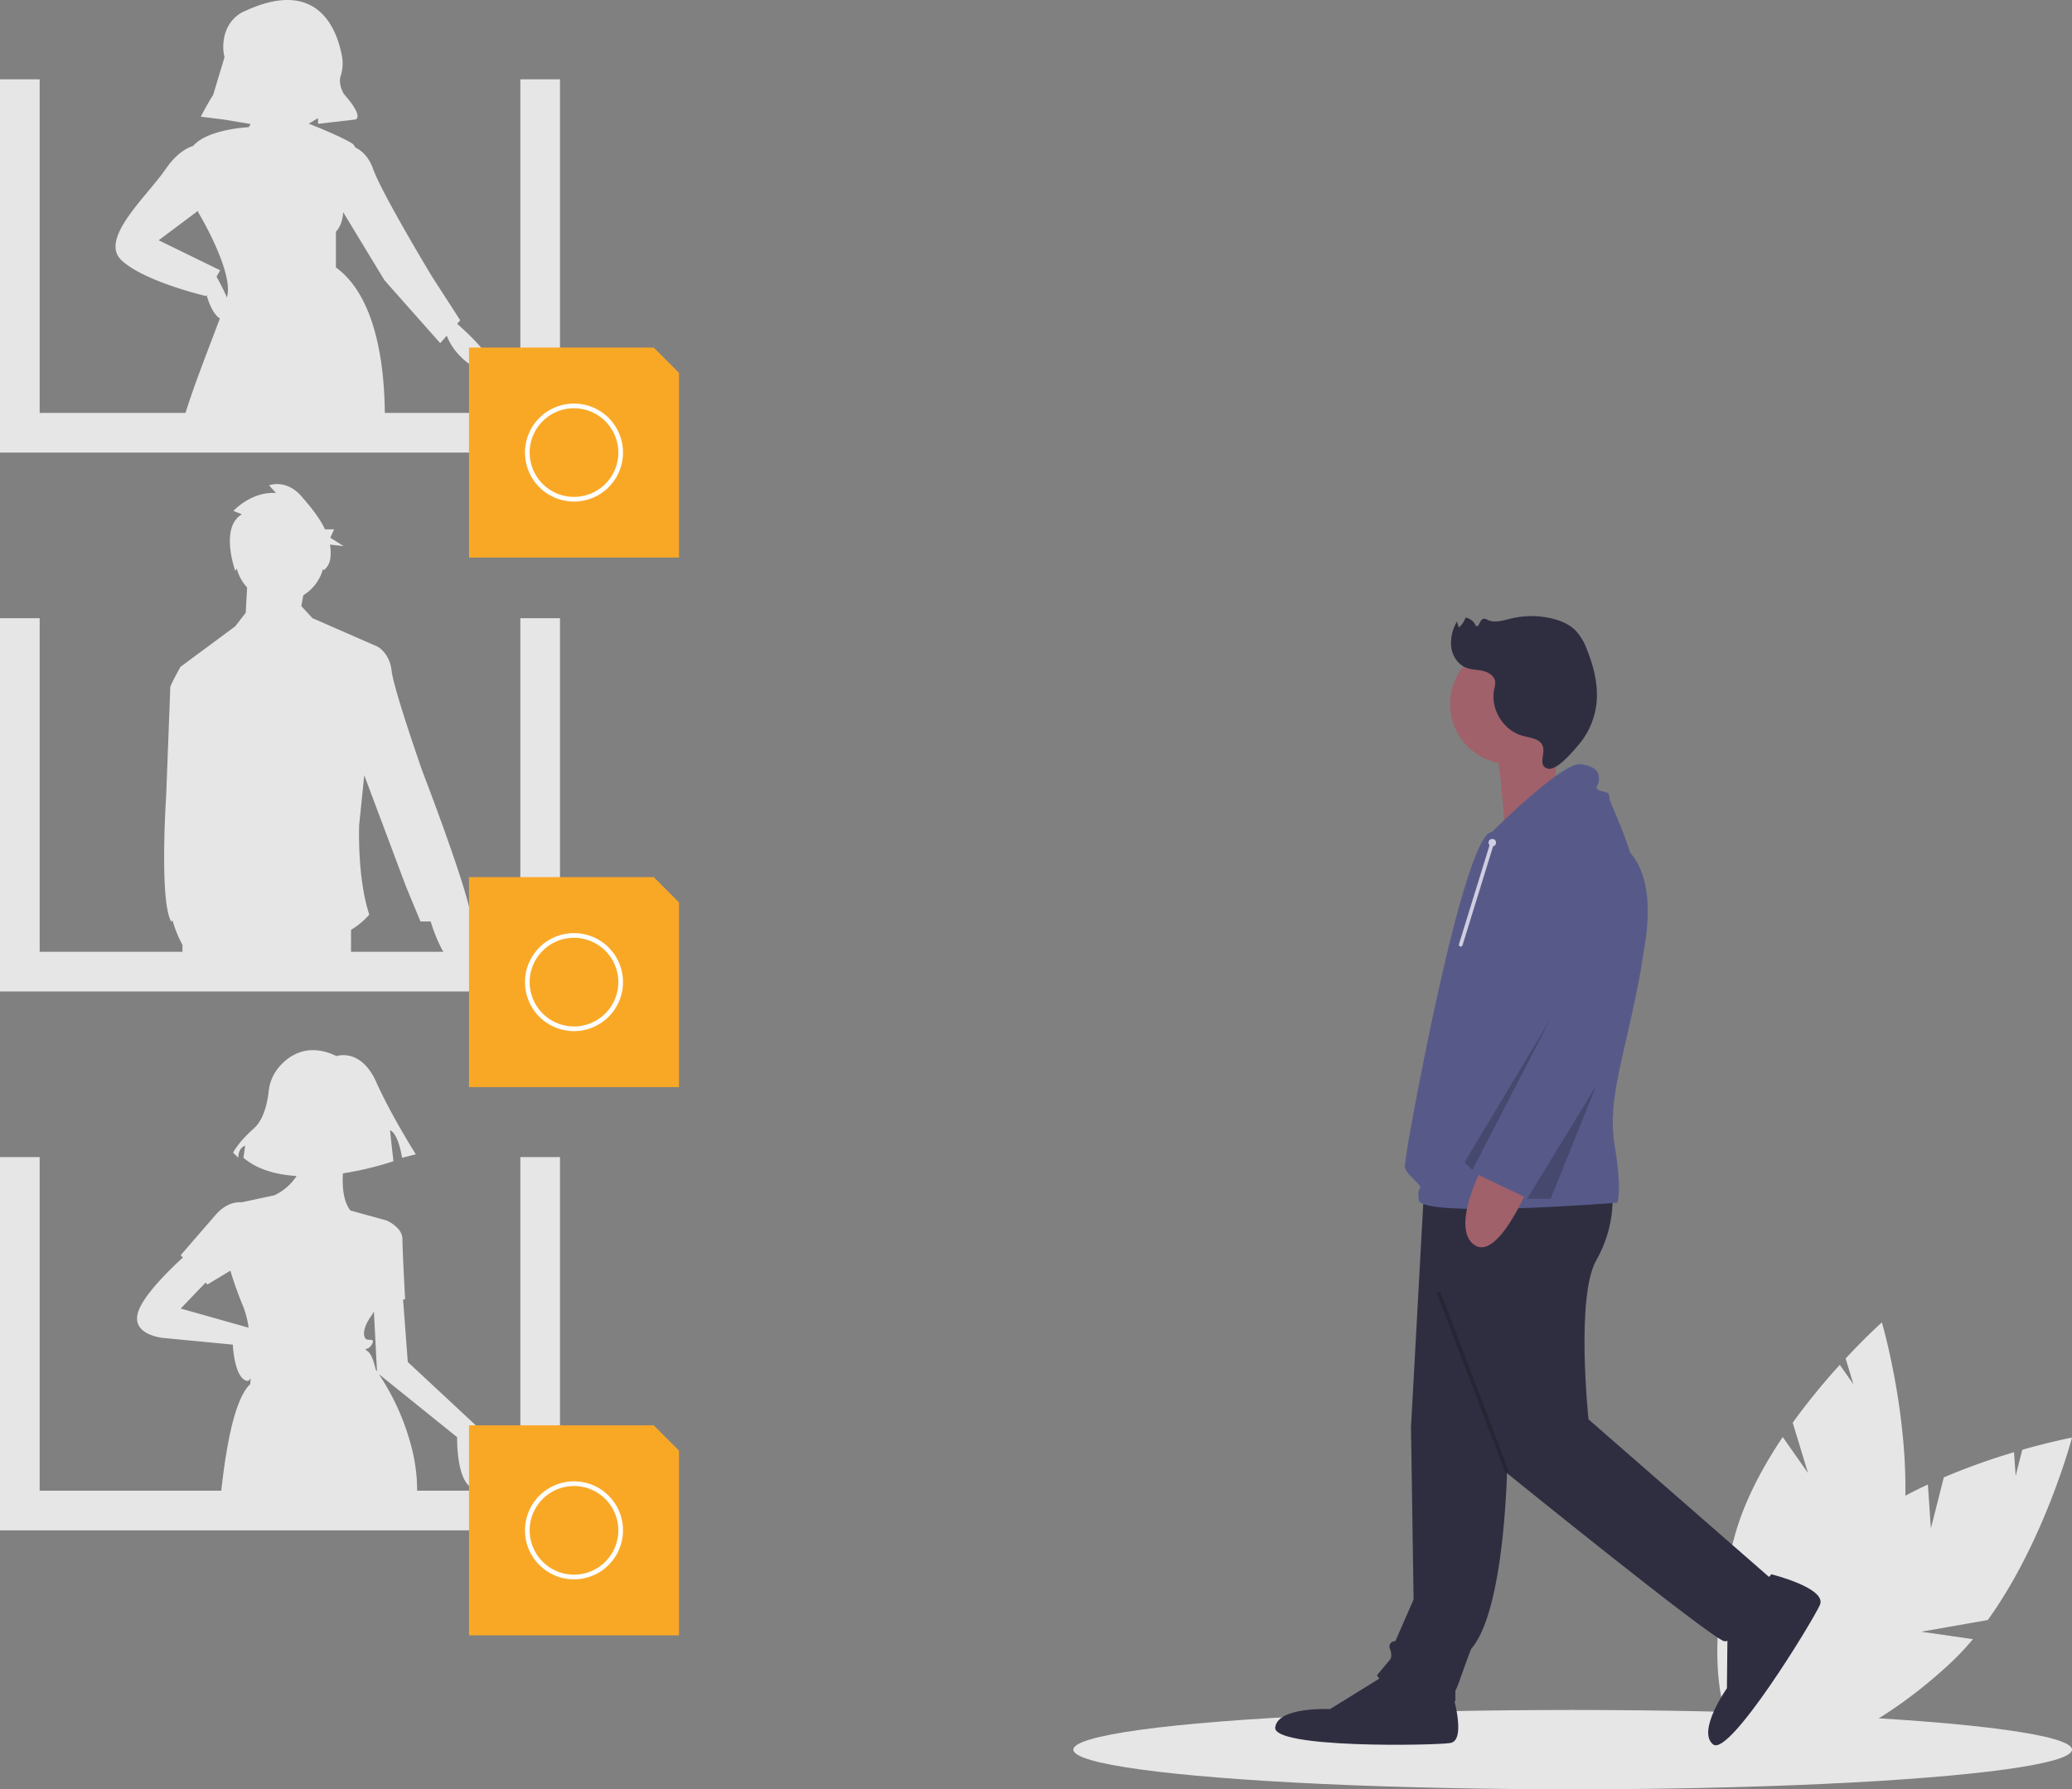 <svg id="fcb9129a-8421-465f-8817-beceb46f7383" data-name="Layer 1" xmlns="http://www.w3.org/2000/svg" width="888" height="767" viewBox="0 0 888 767"><rect x="0" y="0" width="888" height="767" fill="#808080" stroke="none"/><title>anonymous_feedback</title><path d="M983.525,721.639l5.538-21.844a283.646,283.646,0,0,1,30.093-10.796l.699,10.152,2.836-11.184c12.682-3.621,21.309-5.216,21.309-5.216s-11.654,44.316-36.097,78.196l-28.481,5.003,22.126,3.19a114.757,114.757,0,0,1-9.897,10.489c-35.558,33.005-75.162,48.148-88.459,33.823s4.749-52.694,40.306-85.699c11.023-10.232,24.871-18.443,38.732-24.905Z" transform="translate(-156 -66.5)" fill="#e6e6e6"/><path d="M930.852,697.917l-6.55-21.562a283.644,283.644,0,0,1,20.18-24.797l5.846,8.329-3.354-11.04c8.984-9.655,15.545-15.48,15.545-15.48s12.931,43.96,9.519,85.597l-21.795,19.005,20.59-8.706a114.755,114.755,0,0,1-3.051,14.095c-13.379,46.634-39.454,80.068-58.242,74.678s-23.173-47.563-9.794-94.197c4.147-14.457,11.757-28.644,20.283-41.34Z" transform="translate(-156 -66.5)" fill="#e6e6e6"/><ellipse cx="674" cy="750" rx="214" ry="17" fill="#e6e6e6"/><polygon points="223 34 223 177 17 177 17 34 0 34 0 194 240 194 240 34 223 34" fill="#e6e6e6"/><polygon points="223 265 223 408 17 408 17 265 0 265 0 425 240 425 240 265 223 265" fill="#e6e6e6"/><polygon points="223 496 223 639 17 639 17 496 0 496 0 656 240 656 240 496 223 496" fill="#e6e6e6"/><path d="M351.928,205.301l1.316-1.504-12.249-18.987S319.558,149.287,315.883,138.875c-1.88-5.325-5.04-7.924-7.68-9.195L308.2,129.67a3.639,3.639,0,0,0-1.5-1.82c-4.79-2.87-14.42-6.78-18.41-8.36l-.002-.001.953-.52,3.062-1.837v2.45l15.924-1.837s4.287-.612-4.9-11.024c0,0-2.426-4.043-1.365-7.531a17.591,17.591,0,0,0,.669-8.226c-2.058-11.482-10.133-34.309-41.564-19.766,0,0-8.923,2.974-9.376,14.72a20.304,20.304,0,0,0,.524,5.122l-4.863,16.126c-1.879,3.025-3.65,6.113-5.243,9.299l-.028.056,9.8,1.225h0l11.539,1.923c-.25.464-.526.909-.816,1.343-.603.033-16.667.843-23.284,7.45a5.174,5.174,0,0,0-.49.56l-.003.004c-3.052.976-7.4,3.49-11.752,9.85-7.962,11.637-28.786,30.011-18.987,39.198s36.136,15.312,36.136,15.312l.278-.501c1.13,3.901,2.964,8.351,5.728,10.124l-.001.003c-2.47,6.67-5.94,15.52-9.23,24.49-2.12,5.8-4.17,11.66-5.81,17h85.73a170.166,170.166,0,0,0-.86-17c-1.79-17.33-6.91-36.77-20.1-46.36V165.82s2.798-2.439,3.11-8.376l17.713,29.203L344.669,213.596l2.81-3.212c3.75,10.305,16.459,17.959,18.626,13.624C368.087,220.046,356.453,209.277,351.928,205.301Zm-103.123-20.161,1.544-2.78L224.013,169.498l16.797-12.598c.22.62.35.96.35.96s14.7,24.5,12.25,35.52c-.05.2-.1.42-.16.66l-0.0.001A85.797,85.797,0,0,0,248.805,185.14Z" transform="translate(-156 -66.5)" fill="#e6e6e6"/><path d="M261.308,329.16l-4.481,5.802-23.501,17.408s-4.352,7.834-4.352,8.704-1.741,46.132-1.741,46.132-3.046,45.696,2.176,54.401l.53-.57.001.004a50.895,50.895,0,0,0,4.26,10.5v3.96h72.24V465.088a33.074,33.074,0,0,0,7.834-6.528c-5.222-15.667-4.352-38.298-4.352-38.298l2.192-21.429,17.828,47.541L336.201,461.5h4.369c1.286,4.239,8.339,25.712,17.375,19.009,6.123-4.542,3.212-13.198.03-19.24.462-8.625-21.07-64.509-21.07-64.509s-12.186-34.816-13.056-42.65-6.093-10.445-6.093-10.445L289.903,331.48l-4.758-5.165h0l.845-4.648a19.153,19.153,0,0,0,8.46-11.327c.18.378.295.617.295.617a7.711,7.711,0,0,0,2.823-5.044,20.076,20.076,0,0,0-.159-5.959l5.861.645-5.711-3.593,1.632-3.593h-3.909c-2.517-5.341-6.553-10.081-10.042-14.115-6.637-7.672-13.938-4.75-13.938-4.75l2.987,3.288c-10.619-.731-18.252,7.672-18.252,7.672l3.65,1.461c-9.624,5.48-2.857,24.268-2.857,24.268s.263-.399.63-1.068a19.079,19.079,0,0,0,4.45,8.157Zm-.129,2.32-.036.072.165-2.391Z" transform="translate(-156 -66.5)" fill="#e6e6e6"/><path d="M330.767,650.33l-2.023-26.808.878-.098s-1.145-20.609-1.145-25.761-6.87-8.015-6.87-8.015l-1.814-.499-13.628-3.753c-3.056-3.969-3.555-10.262-3.194-15.923a136.071,136.071,0,0,0,21.64-5.202l-1.478-13.299c3.694,1.478,5.172,11.821,5.172,11.821l5.91-1.478s-10.343-16.254-16.993-31.03-16.992-11.082-16.992-11.082c-12.19-5.869-20.242-.426-24.661,4.695a19.21,19.21,0,0,0-4.423,10.461c-.515,4.614-2.015,11.995-6.379,15.874-6.649,5.91-8.866,10.343-8.866,10.343l2.216,2.216c0-4.433,2.955-5.172,2.955-5.172l-.739,5.172c6.006,5.116,14.223,7.283,22.774,7.816a23.249,23.249,0,0,1-9.496,8.266l-13.993,2.999c-2.863-.2-7.075.624-11.289,5.486-7.442,8.587-14.884,17.174-14.884,17.174l.929,1.022c-5.605,5.122-17.1,16.292-19.248,23.594-2.862,9.732,10.877,10.877,10.877,10.877l29.768,2.862s.573,13.739,5.725,15.457c.891.297,1.501-.201,1.907-1.208-.047,1.158-.097,2.069-.134,2.672-4.715,4.346-8.003,15.9-10.282,29.691-.9,5.42-1.65,11.18-2.26,17h84.03c.01-.42.01-.82.01-1.21,0-1.79-.07-3.57-.2-5.32a77.832,77.832,0,0,0-1.55-10.47,103.047,103.047,0,0,0-14.667-33.984l33.566,27.053s-.572,22.899,9.159,22.326S361,678.5,361,678.5ZM233.448,627.431,244.131,616.284l.766.843,9.826-5.948a164.392,164.392,0,0,0,5.63,15.68,40.294,40.294,0,0,1,2.191,8.766ZM317.57,654.36c-.21-.31-.41-.59-.58-.84l-.013-.018c-.245-1.205-1.372-6.243-3.383-7.751-2.29-1.717,0,0,1.717-2.862s-1.145-1.717-2.29-2.29-2.29-4.007,2.29-10.304a8.897,8.897,0,0,0,.926-1.745l1.335,25.815Z" transform="translate(-156 -66.5)" fill="#e6e6e6"/><polygon points="280.167 611 201 611 201 701 291 701 291 621.833 280.167 611" fill="#f9a826"/><path d="M402,743.5a21,21,0,1,1,21-21A21.024,21.024,0,0,1,402,743.5Zm0-40a19,19,0,1,0,19,19A19.022,19.022,0,0,0,402,703.5Z" transform="translate(-156 -66.5)" fill="#fff"/><polygon points="280.167 376 201 376 201 466 291 466 291 386.833 280.167 376" fill="#f9a826"/><path d="M402,508.5a21,21,0,1,1,21-21A21.024,21.024,0,0,1,402,508.5Zm0-40a19,19,0,1,0,19,19A19.022,19.022,0,0,0,402,468.5Z" transform="translate(-156 -66.5)" fill="#fff"/><polygon points="280.167 149 201 149 201 239 291 239 291 159.833 280.167 149" fill="#f9a826"/><path d="M402,281.5a21,21,0,1,1,21-21A21.024,21.024,0,0,1,402,281.5Zm0-40a19,19,0,1,0,19,19A19.022,19.022,0,0,0,402,241.5Z" transform="translate(-156 -66.5)" fill="#fff"/><path d="M802.11,687.231s0,68.257-15.666,86.16c0,0-3.357,8.952-4.476,12.309a47.048,47.048,0,0,1-2.238,5.595v4.476s-30.212-3.357-33.569-11.19l5.595-6.714s1.119-1.119,0-4.476a2.299,2.299,0,0,1,2.238-3.357l7.833-17.903-1.119-73.852,5.595-101.826,48.116-2.238Z" transform="translate(-156 -66.5)" fill="#2f2e41"/><path d="M777.492,789.057s7.833,23.498,0,24.617-76.09,2.238-74.971-6.714,23.498-7.833,23.498-7.833l23.498-14.547Z" transform="translate(-156 -66.5)" fill="#2f2e41"/><path d="M846.868,576.453s2.238,14.547-6.714,30.212-3.357,68.257-3.357,68.257l79.447,69.376s-15.666,26.855-21.26,25.736-93.993-72.733-93.993-72.733l-34.688-116.373Z" transform="translate(-156 -66.5)" fill="#2f2e41"/><path d="M915.152,741.334s24.041,5.964,20.793,13.179-38.844,65.466-45.806,59.728,5.964-24.041,5.964-24.041l.293-27.635Z" transform="translate(-156 -66.5)" fill="#2f2e41"/><circle cx="647.228" cy="301.826" r="25.736" fill="#a0616a"/><path d="M823.478,377.406,822.34,410.524l-21.655,8.556s-2.124-33.91-5.121-35.79S823.478,377.406,823.478,377.406Z" transform="translate(-156 -66.5)" fill="#a0616a"/><path d="M795.396,423.155s30.212-30.212,38.045-29.093,7.833,4.476,7.833,6.714-2.238,3.357,0,4.476,4.476,0,4.476,3.357,20.141,36.926,13.428,73.852-14.547,54.829-11.19,74.971,1.119,24.617,1.119,24.617-83.922,6.714-85.041-1.119,3.357-3.357-2.238-8.952-3.357-5.595-3.357-8.952S783.087,423.155,795.396,423.155Z" transform="translate(-156 -66.5)" fill="#575a89"/><path d="M811.061,575.335s-13.428,32.45-23.498,24.617,4.476-34.688,4.476-34.688Z" transform="translate(-156 -66.5)" fill="#a0616a"/><path d="M843.511,425.393s26.29,3.01,16.502,51.299-47.833,104.237-47.833,104.237L786.444,568.621l33.569-66.019-7.833-41.402S807.704,422.036,843.511,425.393Z" transform="translate(-156 -66.5)" fill="#575a89"/><polygon points="664.572 436.661 627.647 498.204 631.003 501.561 664.572 436.661" opacity="0.2"/><polygon points="684.118 465.341 654.502 513.87 664.572 513.87 684.118 465.341" opacity="0.2"/><path d="M814.877,383.79c-2.083-1.102-4.504-1.329-6.759-2.013-8.068-2.45-13.473-11.57-11.748-19.824a10.115,10.115,0,0,0,.424-3.267c-.302-2.444-2.803-4.022-5.201-4.582s-4.95-.479-7.243-1.379c-3.54-1.391-5.891-5.028-6.4-8.797a18.171,18.171,0,0,1,2.427-10.952l.866,2.493a9.247,9.247,0,0,0,2.831-4.234,5.832,5.832,0,0,1,4.444,3.573c1.391.82,1.591-2.548,3.127-3.044a2.759,2.759,0,0,1,1.917.473c3.095,1.444,6.691.209,10.012-.591a37.688,37.688,0,0,1,17.495-.021c3.822.912,7.605,2.499,10.34,5.32a24.81,24.81,0,0,1,4.837,8.311c2.933,7.382,4.871,15.369,3.903,23.253a32.915,32.915,0,0,1-7.757,17.439c-2.215,2.552-9.44,11.454-13.402,9.936C814.01,393.979,820.743,386.892,814.877,383.79Z" transform="translate(-156 -66.5)" fill="#2f2e41"/><rect x="786.401" y="617.603" width="1.592" height="82.629" transform="translate(-339.132 257.285) rotate(-20.877)" opacity="0.2"/><circle cx="639.554" cy="361.207" r="1.592" fill="#d0cde1"/><line x1="639.554" y1="361.207" x2="626.024" y2="404.982" fill="#d0cde1"/><path d="M782.024,472.278a.796.796,0,0,0,.76-.561l13.53-43.774a.796.796,0,1,0-1.52-.47L781.264,471.247a.797.797,0,0,0,.76,1.031Z" transform="translate(-156 -66.5)" fill="#d0cde1"/></svg>